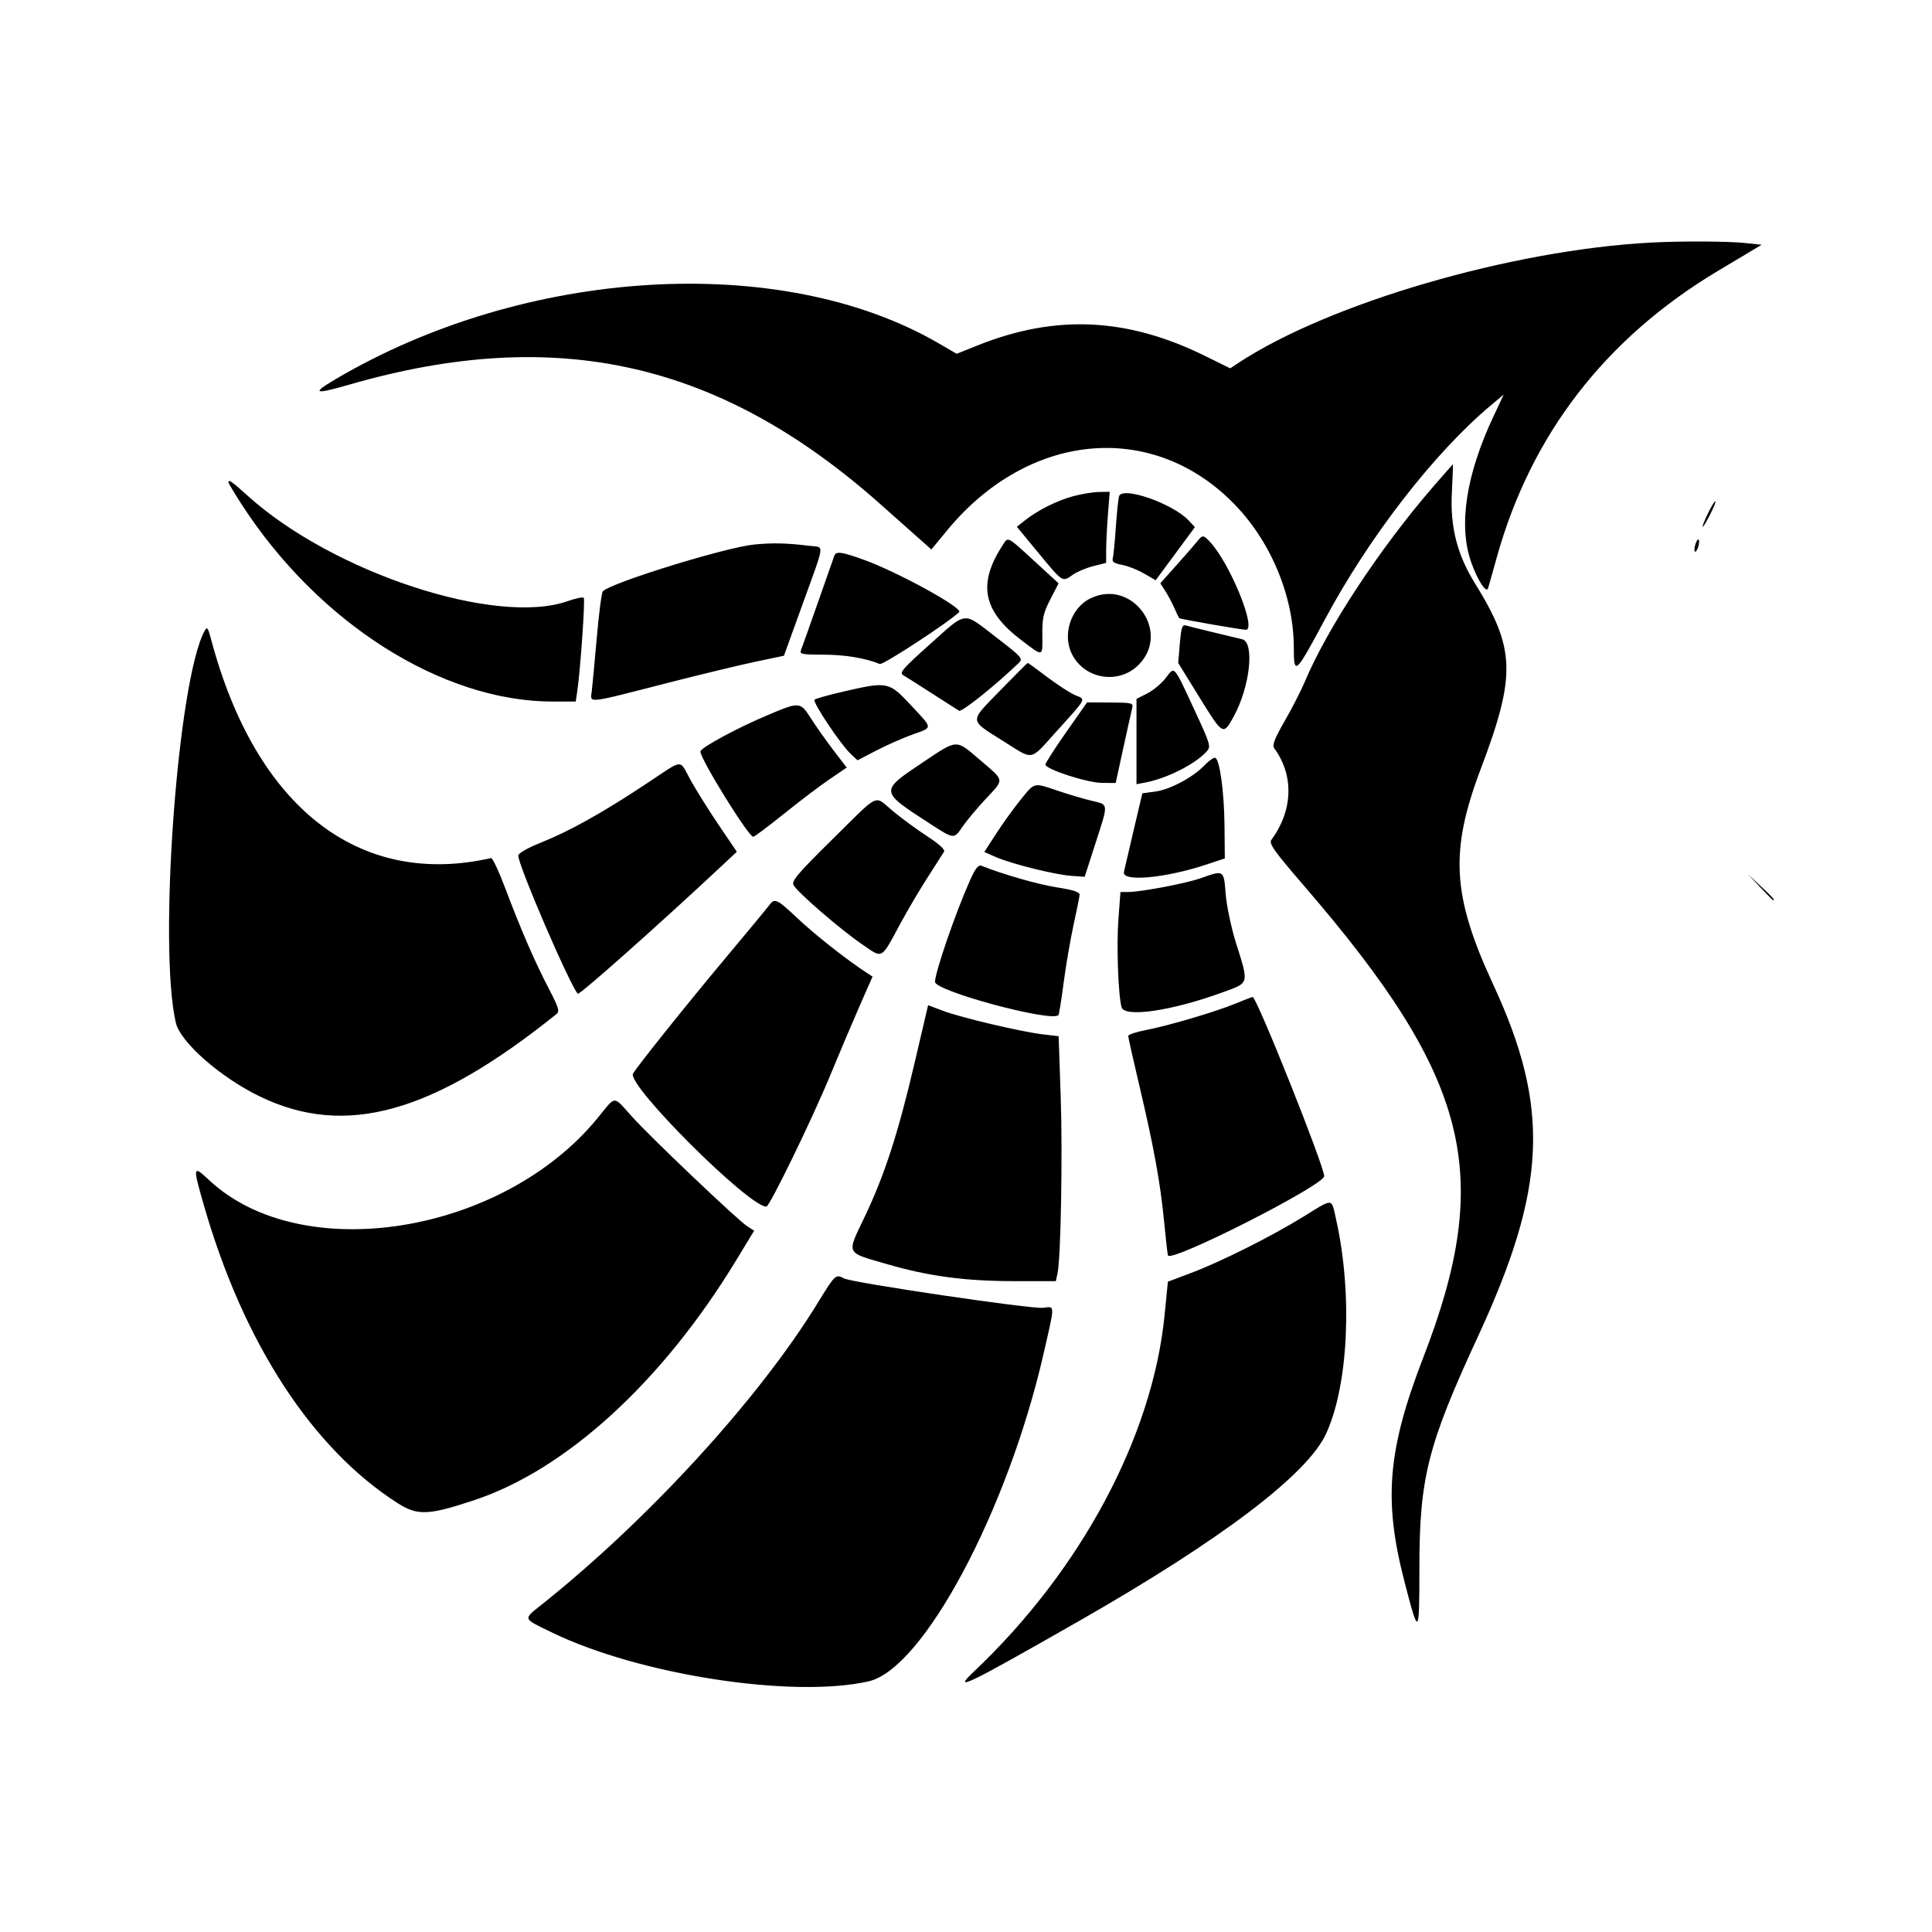 <svg width="197" height="197" viewBox="0 0 197 197" fill="none" xmlns="http://www.w3.org/2000/svg">
<path fill-rule="evenodd" clip-rule="evenodd" d="M168.371 24.733C154.107 25.486 135.484 30.924 126.22 37.041L125.438 37.557L122.843 36.279C114.921 32.378 107.621 32.042 99.696 35.216L97.549 36.076L95.671 34.985C79.624 25.672 53.518 27.248 34.159 38.699C31.711 40.147 32.035 40.251 35.708 39.194C56.801 33.126 73.466 36.9 89.812 51.447C91.182 52.667 92.903 54.197 93.637 54.847L94.969 56.03L96.556 54.102C104.765 44.123 117.23 42.849 125.594 51.132C129.508 55.007 131.926 60.712 131.926 66.066C131.926 68.919 132.099 68.763 135.051 63.245C139.581 54.774 146.222 46.193 151.986 41.359L153.331 40.231L152.29 42.445C149.484 48.416 148.693 53.574 150.01 57.324C150.651 59.15 151.552 60.542 151.731 59.984C151.804 59.759 152.196 58.372 152.604 56.901C156.089 44.337 163.691 34.483 175.207 27.601L179.629 24.959L177.94 24.779C176.219 24.594 171.419 24.572 168.371 24.733ZM146.15 49.611C140.676 55.935 135.331 64.061 133.024 69.566C132.667 70.417 131.759 72.19 131.005 73.506C129.932 75.376 129.701 75.99 129.943 76.32C131.958 79.071 131.842 82.639 129.64 85.634C129.363 86.011 129.909 86.778 133.04 90.409C149.892 109.955 152.354 119.732 145.127 138.42C141.5 147.798 141.06 152.934 143.178 161.148C144.679 166.969 144.731 166.925 144.731 159.854C144.731 150.708 145.58 147.352 150.675 136.338C157.733 121.085 158.09 112.978 152.255 100.382C148.071 91.348 147.807 86.816 150.979 78.431C154.614 68.817 154.529 66.146 150.369 59.434C148.591 56.566 147.863 53.71 148.038 50.29C148.121 48.663 148.171 47.337 148.148 47.341C148.126 47.346 147.227 48.367 146.15 49.611ZM23.295 49.183C23.295 49.272 23.881 50.254 24.597 51.364C32.438 63.52 45.063 71.536 56.369 71.536H58.706L58.861 70.48C59.185 68.285 59.682 61.112 59.522 60.951C59.429 60.859 58.681 61.018 57.858 61.305C50.568 63.845 33.986 58.395 25.325 50.611C23.603 49.064 23.295 48.848 23.295 49.183ZM109.441 50.593C107.797 51.034 105.788 52.041 104.498 53.07L103.686 53.717L105.916 56.417C108.392 59.415 108.318 59.368 109.389 58.606C109.81 58.306 110.748 57.911 111.472 57.729L112.789 57.397L112.791 56.094C112.792 55.377 112.874 53.745 112.973 52.469L113.154 50.147L112.057 50.166C111.454 50.176 110.277 50.368 109.441 50.593ZM114.105 50.608C114.023 50.896 113.874 52.335 113.774 53.806C113.674 55.276 113.535 56.686 113.464 56.939C113.367 57.285 113.598 57.446 114.399 57.593C114.984 57.7 115.998 58.098 116.651 58.477L117.839 59.167L119.84 56.459L121.841 53.75L121.19 53.057C119.562 51.325 114.409 49.543 114.105 50.608ZM174.194 52.272C173.346 54.016 173.44 54.261 174.314 52.582C174.704 51.832 174.975 51.169 174.917 51.111C174.858 51.051 174.533 51.574 174.194 52.272ZM122.076 55.205C121.844 55.498 120.902 56.579 119.983 57.607L118.313 59.476L118.803 60.229C119.072 60.643 119.489 61.425 119.729 61.967C119.969 62.509 120.199 62.988 120.239 63.032C120.325 63.125 126.57 64.214 127.035 64.217C128.177 64.223 125.444 57.499 123.405 55.283C122.706 54.524 122.619 54.519 122.076 55.205ZM102.257 55.564C99.663 59.529 100.203 62.292 104.154 65.283C106.416 66.995 106.305 67.022 106.283 64.753C106.267 63.038 106.392 62.483 107.103 61.104L107.941 59.478L105.462 57.205C102.662 54.636 102.813 54.714 102.257 55.564ZM172.874 55.494C172.769 55.827 172.745 56.163 172.823 56.24C172.9 56.317 173.05 56.108 173.156 55.776C173.262 55.443 173.284 55.107 173.207 55.029C173.13 54.952 172.98 55.161 172.874 55.494ZM76.907 55.523C74.03 55.803 62.485 59.359 61.48 60.276C61.353 60.391 61.073 62.497 60.857 64.955C60.642 67.413 60.41 69.894 60.342 70.467C60.192 71.739 59.637 71.799 68.042 69.644C71.37 68.791 75.408 67.817 77.015 67.478L79.936 66.864L81.864 61.531C84.153 55.202 84.072 55.843 82.606 55.664C80.201 55.37 78.835 55.336 76.907 55.523ZM85.065 56.69C84.995 56.884 84.25 59.005 83.41 61.404C82.57 63.803 81.794 65.988 81.686 66.259C81.509 66.705 81.722 66.751 83.983 66.754C86.146 66.757 88.233 67.104 89.712 67.704C90.036 67.835 96.813 63.403 97.806 62.41C98.221 61.994 91.483 58.301 88.077 57.077C85.77 56.248 85.248 56.181 85.065 56.69ZM111.162 61.028C109.173 62.008 108.292 64.752 109.326 66.746C110.638 69.275 114.081 69.812 116.091 67.802C119.453 64.44 115.437 58.921 111.162 61.028ZM94.812 65.702C92.035 68.183 91.676 68.601 92.108 68.853C92.383 69.013 93.697 69.846 95.029 70.706C96.362 71.565 97.602 72.359 97.785 72.47C98.062 72.638 101.366 70.001 103.865 67.616C104.345 67.157 104.237 67.033 101.562 64.973C98.124 62.325 98.659 62.267 94.812 65.702ZM120.304 65.622L120.138 67.6L122.303 71.104C124.713 75.003 124.725 75.01 125.795 73.064C127.462 70.033 127.956 65.476 126.649 65.179C125.299 64.871 121.39 63.915 120.922 63.777C120.548 63.666 120.442 63.984 120.304 65.622ZM20.849 64.359C18.11 69.429 16.125 96.588 17.931 104.291C18.398 106.283 22.503 109.877 26.532 111.821C35.215 116.011 44.126 113.531 56.718 103.419C57.086 103.124 56.991 102.79 55.984 100.855C54.53 98.06 53.123 94.823 51.559 90.673C50.888 88.893 50.221 87.463 50.076 87.496C36.612 90.55 26.086 82.331 21.528 65.204C21.196 63.956 21.118 63.861 20.849 64.359ZM101.971 70.421C98.794 73.695 98.767 73.339 102.365 75.609C105.426 77.541 104.984 77.617 107.616 74.701C110.891 71.075 110.745 71.348 109.646 70.888C109.131 70.672 107.847 69.843 106.794 69.046C105.741 68.248 104.842 67.596 104.796 67.596C104.75 67.596 103.479 68.867 101.971 70.421ZM118.867 69.133C118.447 69.683 117.605 70.388 116.994 70.699L115.885 71.266V75.615V79.964L116.799 79.787C119.031 79.355 121.871 77.916 123.037 76.627C123.494 76.124 123.432 75.915 121.771 72.339C119.636 67.744 119.794 67.918 118.867 69.133ZM85.987 70.52C84.481 70.867 83.161 71.239 83.054 71.346C82.824 71.576 85.7 75.89 86.728 76.856L87.441 77.525L89.35 76.532C90.401 75.986 92.051 75.254 93.019 74.907C95.16 74.137 95.172 74.358 92.862 71.887C90.63 69.5 90.512 69.476 85.987 70.52ZM108.721 74.65C107.553 76.316 106.598 77.805 106.598 77.956C106.598 78.434 110.861 79.82 112.358 79.829L113.764 79.838L114.525 76.34C114.944 74.416 115.354 72.574 115.436 72.246C115.579 71.674 115.487 71.648 113.215 71.634L110.844 71.619L108.721 74.65ZM78.23 72.939C75.081 74.269 71.419 76.255 71.419 76.632C71.419 77.415 76.321 85.326 76.806 85.326C76.924 85.326 78.335 84.269 79.94 82.977C81.545 81.686 83.641 80.098 84.597 79.449L86.335 78.269L84.998 76.52C84.263 75.558 83.236 74.106 82.717 73.294C81.592 71.533 81.564 71.531 78.23 72.939ZM94.137 77.711C89.68 80.691 89.676 80.652 94.778 83.958C97.305 85.596 97.269 85.592 98.155 84.28C98.542 83.707 99.598 82.445 100.503 81.474C102.438 79.399 102.477 79.675 99.929 77.492C97.435 75.355 97.675 75.346 94.137 77.711ZM122.823 78.033C121.649 79.262 119.313 80.51 117.802 80.713L116.483 80.891L115.611 84.585C115.132 86.618 114.679 88.565 114.603 88.914C114.379 89.954 118.835 89.546 123.058 88.141L124.891 87.531L124.86 84.247C124.828 80.748 124.37 77.397 123.906 77.27C123.751 77.228 123.263 77.571 122.823 78.033ZM65.781 79.996C61.364 82.915 58.072 84.75 55.167 85.914C53.799 86.461 52.845 87.006 52.845 87.239C52.845 88.246 58.098 100.44 58.916 101.332C59.07 101.499 67.371 94.119 73.768 88.128L75.133 86.849L73.329 84.188C72.336 82.724 71.047 80.671 70.463 79.626C69.188 77.347 69.871 77.293 65.781 79.996ZM104.029 81.598C103.314 82.487 102.197 84.038 101.548 85.044L100.368 86.874L101.543 87.39C103.121 88.083 107.538 89.185 109.232 89.307L110.599 89.406L111.689 86.029C113.048 81.816 113.07 82.072 111.312 81.652C110.499 81.459 108.957 81.002 107.885 80.639C105.347 79.779 105.531 79.733 104.029 81.598ZM84.888 85.572C81.316 89.093 80.684 89.839 80.92 90.26C81.341 91.013 85.653 94.739 87.837 96.239C90.082 97.78 89.766 97.95 91.853 94.091C92.552 92.797 93.788 90.708 94.598 89.447C95.41 88.186 96.16 87.01 96.267 86.834C96.386 86.638 95.727 86.038 94.57 85.287C93.53 84.612 91.953 83.457 91.067 82.722C89.06 81.058 89.831 80.702 84.888 85.572ZM98.907 89.771C97.455 93.007 95.341 99.142 95.341 100.12C95.341 101.055 107.188 104.247 107.924 103.511C107.987 103.449 108.226 101.965 108.455 100.214C108.684 98.463 109.137 95.822 109.46 94.344C109.784 92.867 110.064 91.476 110.082 91.254C110.107 90.96 109.478 90.751 107.761 90.48C105.828 90.174 102.335 89.176 100.099 88.291C99.758 88.156 99.472 88.511 98.907 89.771ZM122.454 89.541C120.937 90.081 116.341 90.954 115.017 90.954H114.249L114.043 93.696C113.839 96.42 114.019 101.492 114.363 102.704C114.673 103.792 119.535 103.068 124.75 101.156C127.405 100.183 127.357 100.37 126.034 96.161C125.546 94.608 125.073 92.368 124.98 91.165C124.788 88.691 124.807 88.705 122.454 89.541ZM179.476 90.461C180.166 91.197 180.768 91.799 180.813 91.799C181.024 91.799 180.801 91.546 179.558 90.38L178.221 89.125L179.476 90.461ZM78.419 92.323C78.207 92.611 76.189 95.049 73.936 97.74C70.064 102.365 65.016 108.673 64.549 109.47C63.882 110.608 76.337 123.037 78.143 123.037C78.475 123.037 82.838 114.062 84.678 109.595C85.619 107.314 86.969 104.128 87.679 102.514L88.97 99.581L88.293 99.137C86.282 97.819 83.064 95.282 81.336 93.651C79.197 91.634 78.994 91.541 78.419 92.323ZM125.984 102.329C123.993 103.157 119.107 104.6 116.799 105.043C115.832 105.228 115.041 105.493 115.041 105.632C115.041 105.771 115.54 108.003 116.151 110.591C117.658 116.98 118.315 120.582 118.703 124.585C118.883 126.442 119.06 127.993 119.097 128.03C119.692 128.638 135.022 120.839 135.022 119.93C135.022 118.892 128.13 101.631 127.728 101.66C127.638 101.667 126.853 101.968 125.984 102.329ZM93.27 108.335C91.575 115.574 90.217 119.767 88.175 124.061C86.309 127.988 86.146 127.647 90.492 128.912C94.691 130.134 98.423 130.632 103.399 130.634L107.658 130.636L107.83 129.861C108.17 128.335 108.36 117.715 108.155 111.745L107.945 105.659L106.357 105.472C104.133 105.211 97.97 103.76 96.154 103.069C95.319 102.752 94.637 102.496 94.637 102.496C94.637 102.496 94.022 105.125 93.27 108.335ZM60.999 113.927C51.323 125.851 30.772 129.173 21.329 120.339C19.661 118.779 19.637 118.884 20.775 122.851C24.808 136.92 31.822 147.706 40.563 153.281C42.574 154.563 43.678 154.519 48.342 152.972C57.743 149.856 67.563 140.863 75.073 128.495L76.897 125.491L76.198 125.041C75.186 124.388 66.284 115.918 64.421 113.833C62.499 111.686 62.824 111.677 60.999 113.927ZM132.911 124.056C129.635 126.077 124.546 128.629 121.496 129.781L119.086 130.692L118.747 134.116C117.521 146.478 110.216 160.13 99.311 170.44C97.056 172.571 98.425 171.914 109.975 165.319C124.446 157.056 133.258 150.387 135.198 146.23C137.493 141.311 137.94 131.977 136.245 124.374C135.739 122.107 136.028 122.135 132.911 124.056ZM83.397 132.83C77.43 142.574 66.201 154.858 55.301 163.563C53.297 165.164 53.234 164.981 56.292 166.465C65.188 170.785 80.863 173.199 88.582 171.438C94.133 170.172 102.726 154.087 106.396 138.094C107.591 132.886 107.593 133.203 106.374 133.355C105.205 133.501 86.874 130.794 86.053 130.354C85.214 129.905 85.153 129.963 83.397 132.83Z" fill="black"/>
</svg>
